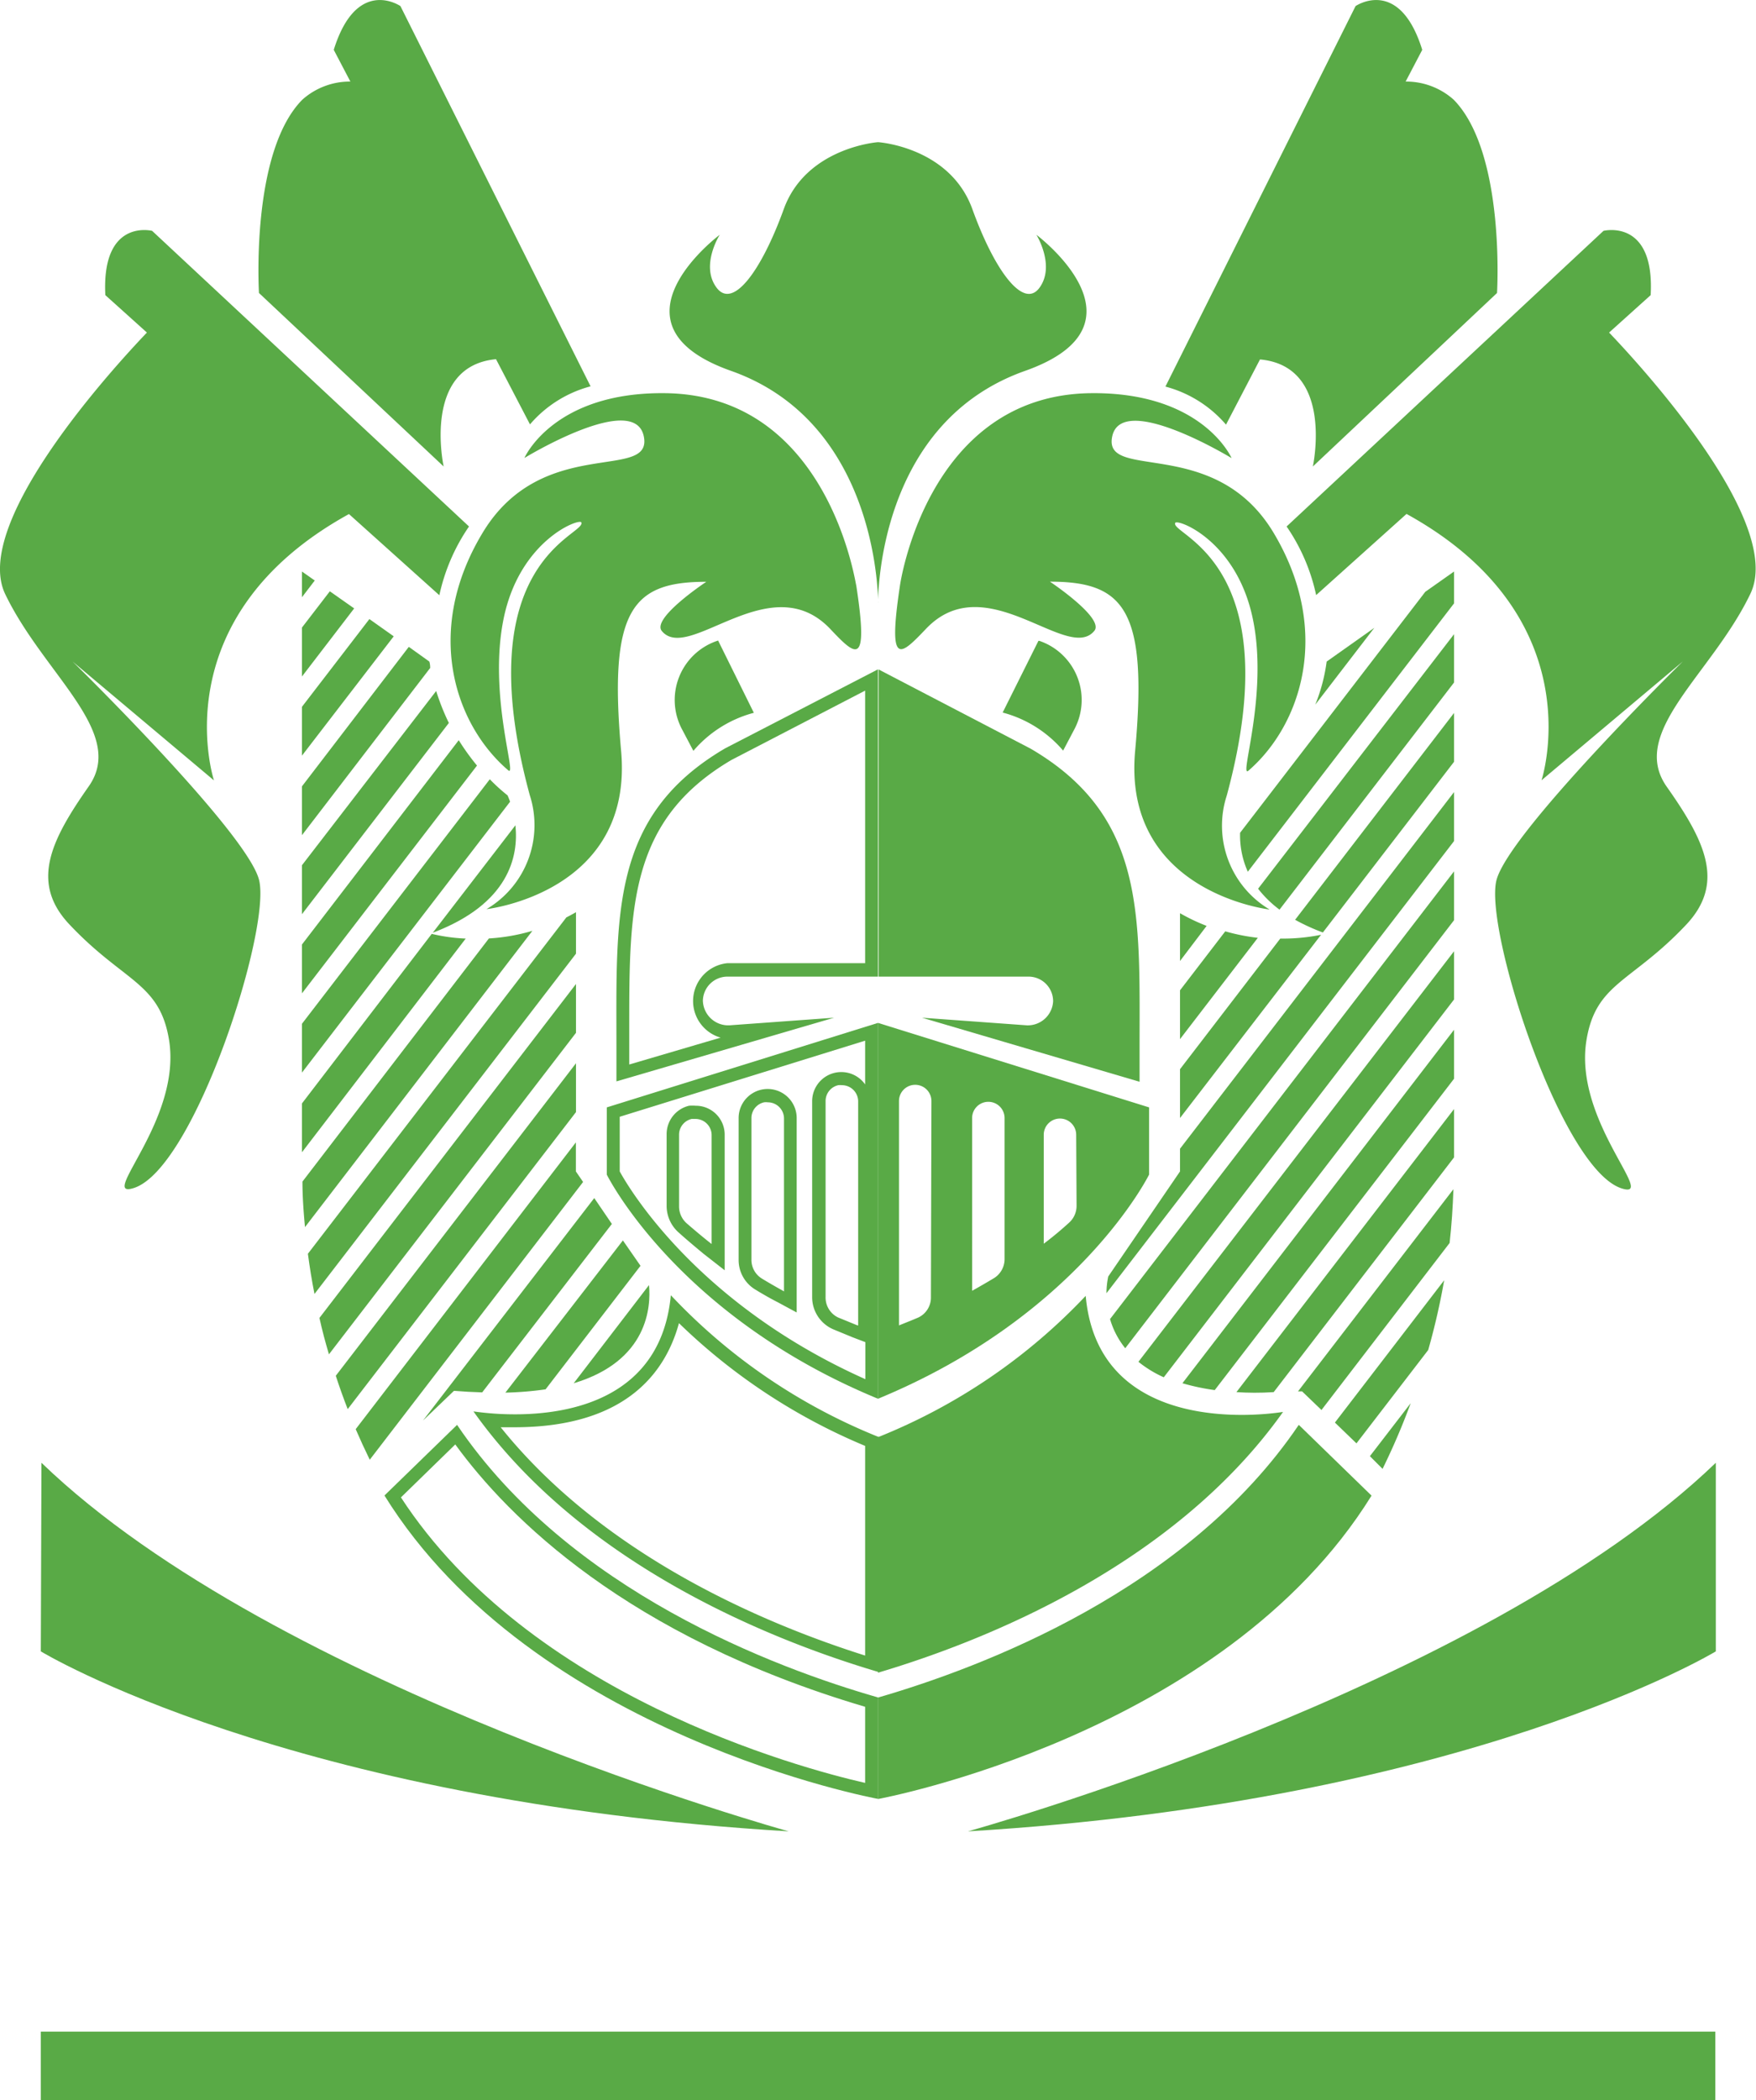 <svg xmlns="http://www.w3.org/2000/svg" viewBox="0 0 138.53 165.59"><defs><style>.cls-1{fill:#59aa46;}</style></defs><title>006</title><g id="Capa_2" data-name="Capa 2"><g id="OBJECTS"><path class="cls-1" d="M68.25,54.45V75.94H57.39a3,3,0,0,0-.54,5.87l-7.21,2.12V81.1c0-9.55,0-16.44,8.06-21.18l10.55-5.47m1-1.67L57.21,59c-9.07,5.31-8.58,13.1-8.58,23.62v2.64L65.8,80.24l-8.26.6h-.15a2,2,0,0,1-1.94-1.95h0A1.94,1.94,0,0,1,57.39,77H69.26V52.78Z"/><path class="cls-1" d="M53.54,104.3A47,47,0,0,0,68.25,114v16.53c-7.85-2.48-20.57-7.81-28.75-18q.51,0,1.08,0c9,0,12-4.54,13-8.27m-.66-2.13c-.77,8.11-7.91,9.38-12.3,9.38a23.19,23.19,0,0,1-3.27-.23c8.67,12.21,23.76,18.13,32,20.56V113.31a46,46,0,0,1-16.38-11.14Z"/><path class="cls-1" d="M35.92,113.89c4.18,5.74,13.52,15.12,32.33,20.68v6c-5.26-1.2-26.46-6.92-36.62-22.51l4.29-4.18m.15-1.55-5.74,5.58c11.74,18.93,38.93,23.92,38.93,23.92v-8c-8.13-2.33-24.34-8.4-33.19-21.47Z"/><path class="cls-1" d="M68.25,82V85.5a2.3,2.3,0,0,0-4.18,1.31v15.46a2.76,2.76,0,0,0,1.67,2.54l1.53.63,1,.38v2.92C55.08,102.85,49.68,93.8,48.89,92.36V88.05l19.36-6m-5.4,21.49V88.15a2.29,2.29,0,0,0-4.58,0V99.31a2.72,2.72,0,0,0,1.31,2.36c.59.36,1.18.7,1.77,1l1.5.81m-5.68-3.33V89.47a2.28,2.28,0,0,0-2.29-2.29,3.05,3.05,0,0,0-.52,0,2.3,2.3,0,0,0-1.77,2.24v5.66a2.8,2.8,0,0,0,.91,2.06c.62.56,1.3,1.13,2,1.71l1.64,1.28M69.26,80.65,47.87,87.31v5.3s5.48,11.11,21.39,17.67V80.65ZM67.65,104.5c-.52-.21-1-.41-1.52-.62a1.74,1.74,0,0,1-1-1.61V86.81a1.28,1.28,0,0,1,1-1.25,1.43,1.43,0,0,1,.29,0,1.28,1.28,0,0,1,1.28,1.28V104.5Zm-5.81-2.69c-.61-.34-1.19-.67-1.73-1a1.73,1.73,0,0,1-.83-1.5V88.15a1.27,1.27,0,0,1,1-1.24,1,1,0,0,1,.29,0,1.28,1.28,0,0,1,1.28,1.28v13.66ZM56.16,98.1c-.74-.58-1.4-1.14-2-1.66a1.78,1.78,0,0,1-.59-1.31V89.47a1.28,1.28,0,0,1,1-1.25l.29,0a1.28,1.28,0,0,1,1.28,1.28V98.1Z"/><path class="cls-1" d="M69.27,77H81.14a1.94,1.94,0,0,1,1.94,1.94h0A2,2,0,0,1,81,80.84l-8.26-.6L89.9,85.29V82.65c0-10.52.49-18.31-8.59-23.62l-12-6.25V77Z"/><path class="cls-1" d="M69.27,131.88V113.31a46,46,0,0,0,16.38-11.14c1,11.08,14,9.4,15.57,9.15C92.55,123.53,77.46,129.45,69.27,131.88Z"/><path class="cls-1" d="M102.46,112.34l5.74,5.58c-11.74,18.93-38.93,23.92-38.93,23.92v-8C77.4,131.48,93.61,125.41,102.46,112.34Z"/><path class="cls-1" d="M69.27,80.65v29.63c15.9-6.56,21.38-17.67,21.38-17.67v-5.3Zm4.17,21.62a1.74,1.74,0,0,1-1,1.61c-.49.21-1,.41-1.52.62V86.81a1.28,1.28,0,1,1,2.56,0Zm5.81-3a1.76,1.76,0,0,1-.83,1.5c-.55.33-1.12.66-1.73,1V88.15a1.28,1.28,0,0,1,2.56,0Zm5.68-4.18a1.78,1.78,0,0,1-.59,1.31c-.57.52-1.23,1.08-2,1.66V89.47a1.28,1.28,0,1,1,2.56,0Z"/><path class="cls-1" d="M52.54,31c-8.9-.13-11.17,5.11-11.17,5.11s8.69-5.3,9.42-1.7-8-.19-12.7,7.57-2.21,15.15,2,18.75c.76.65-1.61-5.94-.35-12,1.29-6.18,6-7.89,6.12-7.54.4,1-9.09,3-4.07,21.49a7.69,7.69,0,0,1-3.41,9S50,70.39,49,59.22s.88-13.35,6.72-13.35c0,0-4.34,2.87-3.51,3.88,2.11,2.56,8.53-5.11,13.26-.19,2,2.11,3.1,3.22,2.08-3.4C67.5,46.16,65.42,31.2,52.54,31ZM96.78,62.72c5-18.46-4.47-20.53-4.07-21.49.15-.35,4.83,1.36,6.12,7.54,1.26,6-1.11,12.62-.35,12,4.17-3.6,6.63-11,2-18.75S87,38,87.74,34.42s9.42,1.7,9.42,1.7S94.89,30.88,86,31c-12.88.19-15,15.15-15,15.15-1,6.62.06,5.51,2.08,3.4,4.73-4.92,11.15,2.75,13.25.19.83-1-3.5-3.88-3.5-3.88,5.84,0,7.74,2.18,6.72,13.35s10.61,12.5,10.61,12.5A7.69,7.69,0,0,1,96.78,62.72ZM80.87,29.24c10.35-3.66.89-10.73.89-10.73s1.51,2.43.25,4.17-3.54-1.32-5.3-6.19-7.35-5.28-7.44-5.28h0c-.09,0-5.69.45-7.44,5.28s-4,7.93-5.3,6.19.25-4.17.25-4.17-9.47,7.07.89,10.73,11.5,15.06,11.6,18v.14a1.34,1.34,0,0,1,0,.19v-.33C69.37,44.3,70.43,32.93,80.87,29.24Z"/><path class="cls-1" d="M26.33,3.93l1.31,2.5a5.63,5.63,0,0,0-3.79,1.43C19.75,12,20.43,23.1,20.43,23.1L35,36.78s-1.73-7.91,4.13-8.46l2.68,5.14a9.5,9.5,0,0,1,4.78-3L31.59.48S28.14-1.89,26.33,3.93Zm30.24,46.6a4.92,4.92,0,0,0-2.75,7l.88,1.67a9.44,9.44,0,0,1,4.77-3L56.65,50.5ZM8.31,23.27l3.28,2.95C8.93,29-2.27,41.24.41,46.84,3.45,53.17,10,57.73,7,62s-4.63,7.6-1.52,10.89c4.31,4.57,7.12,4.56,7.86,9.13,1,6.33-5.65,12.55-2.79,11.65,4.81-1.52,10.89-20.52,9.88-24.32S5.73,52.16,5.73,52.16l11.15,9.37s-4.23-12.81,10.65-21l7.13,6.4A15.23,15.23,0,0,1,37,41.51L12,18.2S8,17.19,8.31,23.27Zm118.63,2.95,3.28-2.95c.34-6.08-3.72-5.07-3.72-5.07l-25,23.31a15.13,15.13,0,0,1,2.33,5.41l7.13-6.4c14.88,8.2,10.65,21,10.65,21l11.15-9.37s-13.69,13.43-14.7,17.23,5.07,22.8,9.88,24.32c2.86.9-3.8-5.32-2.79-11.65.73-4.57,3.55-4.56,7.86-9.13,3.11-3.29,1.52-6.58-1.52-10.89s3.55-8.87,6.59-15.2C140.8,41.24,129.6,29,126.94,26.22ZM103.57,36.78,118.1,23.1s.68-11.07-3.42-15.24a5.63,5.63,0,0,0-3.79-1.43l1.31-2.5c-1.81-5.82-5.26-3.45-5.26-3.45l-15,30a9.5,9.5,0,0,1,4.78,3l2.68-5.14C105.29,28.87,103.57,36.78,103.57,36.78ZM82,50.53l-.08,0-2.82,5.65a9.44,9.44,0,0,1,4.77,3l.88-1.67A4.92,4.92,0,0,0,82,50.53Z"/><path class="cls-1" d="M114.71,72.55V68.7L87.57,104a6.62,6.62,0,0,0,1.2,2.3Z"/><path class="cls-1" d="M104.22,73.7A15.09,15.09,0,0,1,101,74l-7.91,10.3v3.85Z"/><path class="cls-1" d="M95.19,73a15.05,15.05,0,0,1-2.1-1v3.77Z"/><path class="cls-1" d="M114.71,78.8V75l-24.9,32.37a9.09,9.09,0,0,0,2,1.22Z"/><path class="cls-1" d="M111.29,110.63l-3.22,4.18,1,1A54.16,54.16,0,0,0,111.29,110.63Z"/><path class="cls-1" d="M114.71,85.05V81.19L93.28,109.06a17.76,17.76,0,0,0,2.55.54Z"/><path class="cls-1" d="M112.67,106.44a54.08,54.08,0,0,0,1.26-5.5l-8.62,11.22,1.7,1.64Z"/><path class="cls-1" d="M114.71,87.44,97.54,109.76c.9.06,1.88.07,2.94,0l14.23-18.51Z"/><path class="cls-1" d="M114.71,62.45,93.09,90.57v1.79l-5.66,8.28a6.31,6.31,0,0,0-.14,1.32l27.42-35.65Z"/><path class="cls-1" d="M46.88,94.46,33.37,112l2.44-2.34c.79.06,1.52.1,2.23.12L48.27,96.5Z"/><path class="cls-1" d="M114.66,93.76,102.4,109.7l.32,0,1.53,1.47L114.36,98C114.52,96.59,114.61,95.17,114.66,93.76Z"/><path class="cls-1" d="M99.25,70.07a8.86,8.86,0,0,0,1.69,1.65l13.77-17.91V50Z"/><path class="cls-1" d="M98.44,68.73l16.27-21.16V45.06l-2.27,1.6-14.61,19A7,7,0,0,0,98.44,68.73Z"/><path class="cls-1" d="M114.71,56.21,102.17,72.52a16.15,16.15,0,0,0,2.19,1l10.35-13.46Z"/><path class="cls-1" d="M103.76,55.56l4.66-6.06-3.76,2.66A13.9,13.9,0,0,1,103.76,55.56Z"/><path class="cls-1" d="M99.23,73.94a15.54,15.54,0,0,1-2.57-.51l-3.57,4.65v3.85Z"/><path class="cls-1" d="M45.44,75.19V71.92c-.25.15-.51.28-.76.41L24.29,98.85c.14,1.06.31,2.12.52,3.17Z"/><path class="cls-1" d="M45.44,81.43V77.58L25.2,103.91c.22,1,.47,1.92.75,2.87Z"/><path class="cls-1" d="M45.44,87.68V83.83L26.49,108.47c.29.89.6,1.76.94,2.63Z"/><path class="cls-1" d="M42,73.39a15.2,15.2,0,0,1-3.43.6L23.86,93.16c0,1.2.09,2.4.2,3.59Z"/><path class="cls-1" d="M46,93.19l-.57-.83V90.07L28.06,112.68c.35.81.72,1.61,1.11,2.41Z"/><path class="cls-1" d="M51.2,101.32l-5.94,7.74C51.14,107.3,51.36,103,51.2,101.32Z"/><path class="cls-1" d="M50.53,99.8l-1.39-2-9.27,12a26.38,26.38,0,0,0,3.17-.26Z"/><polygon class="cls-1" points="27.94 47.97 26.02 46.62 23.82 49.48 23.82 53.34 27.94 47.97"/><path class="cls-1" d="M36.74,74a14,14,0,0,1-2.68-.37L23.82,87v3.85Z"/><polygon class="cls-1" points="31.06 50.17 29.14 48.81 23.82 55.73 23.82 59.58 31.06 50.17"/><polygon class="cls-1" points="23.82 47.09 24.83 45.77 23.82 45.06 23.82 47.09"/><path class="cls-1" d="M33.94,52.66c0-.31-.07-.5-.07-.5L32.25,51,23.82,62v3.85Z"/><path class="cls-1" d="M40.66,65.07l-6.52,8.47C40.17,71.26,40.92,67.5,40.66,65.07Z"/><path class="cls-1" d="M35.41,57a17.76,17.76,0,0,1-1-2.52L23.82,68.22v3.86Z"/><path class="cls-1" d="M40.24,63.21c-.11-.31-.2-.5-.2-.5a14.41,14.41,0,0,1-1.4-1.27L23.82,80.72v3.85Z"/><path class="cls-1" d="M37.63,60.36a18.62,18.62,0,0,1-1.44-2L23.82,74.47v3.85Z"/><rect class="cls-1" x="3.22" y="160.18" width="132.1" height="5.41"/><path class="cls-1" d="M3.22,130.2s19.42,11.82,59,14.19c0,0-40.37-11.15-58.95-29.06Zm73.14,14.19c39.53-2.37,59-14.19,59-14.19V115.33C116.73,133.24,76.36,144.39,76.36,144.39Z"/></g></g></svg>